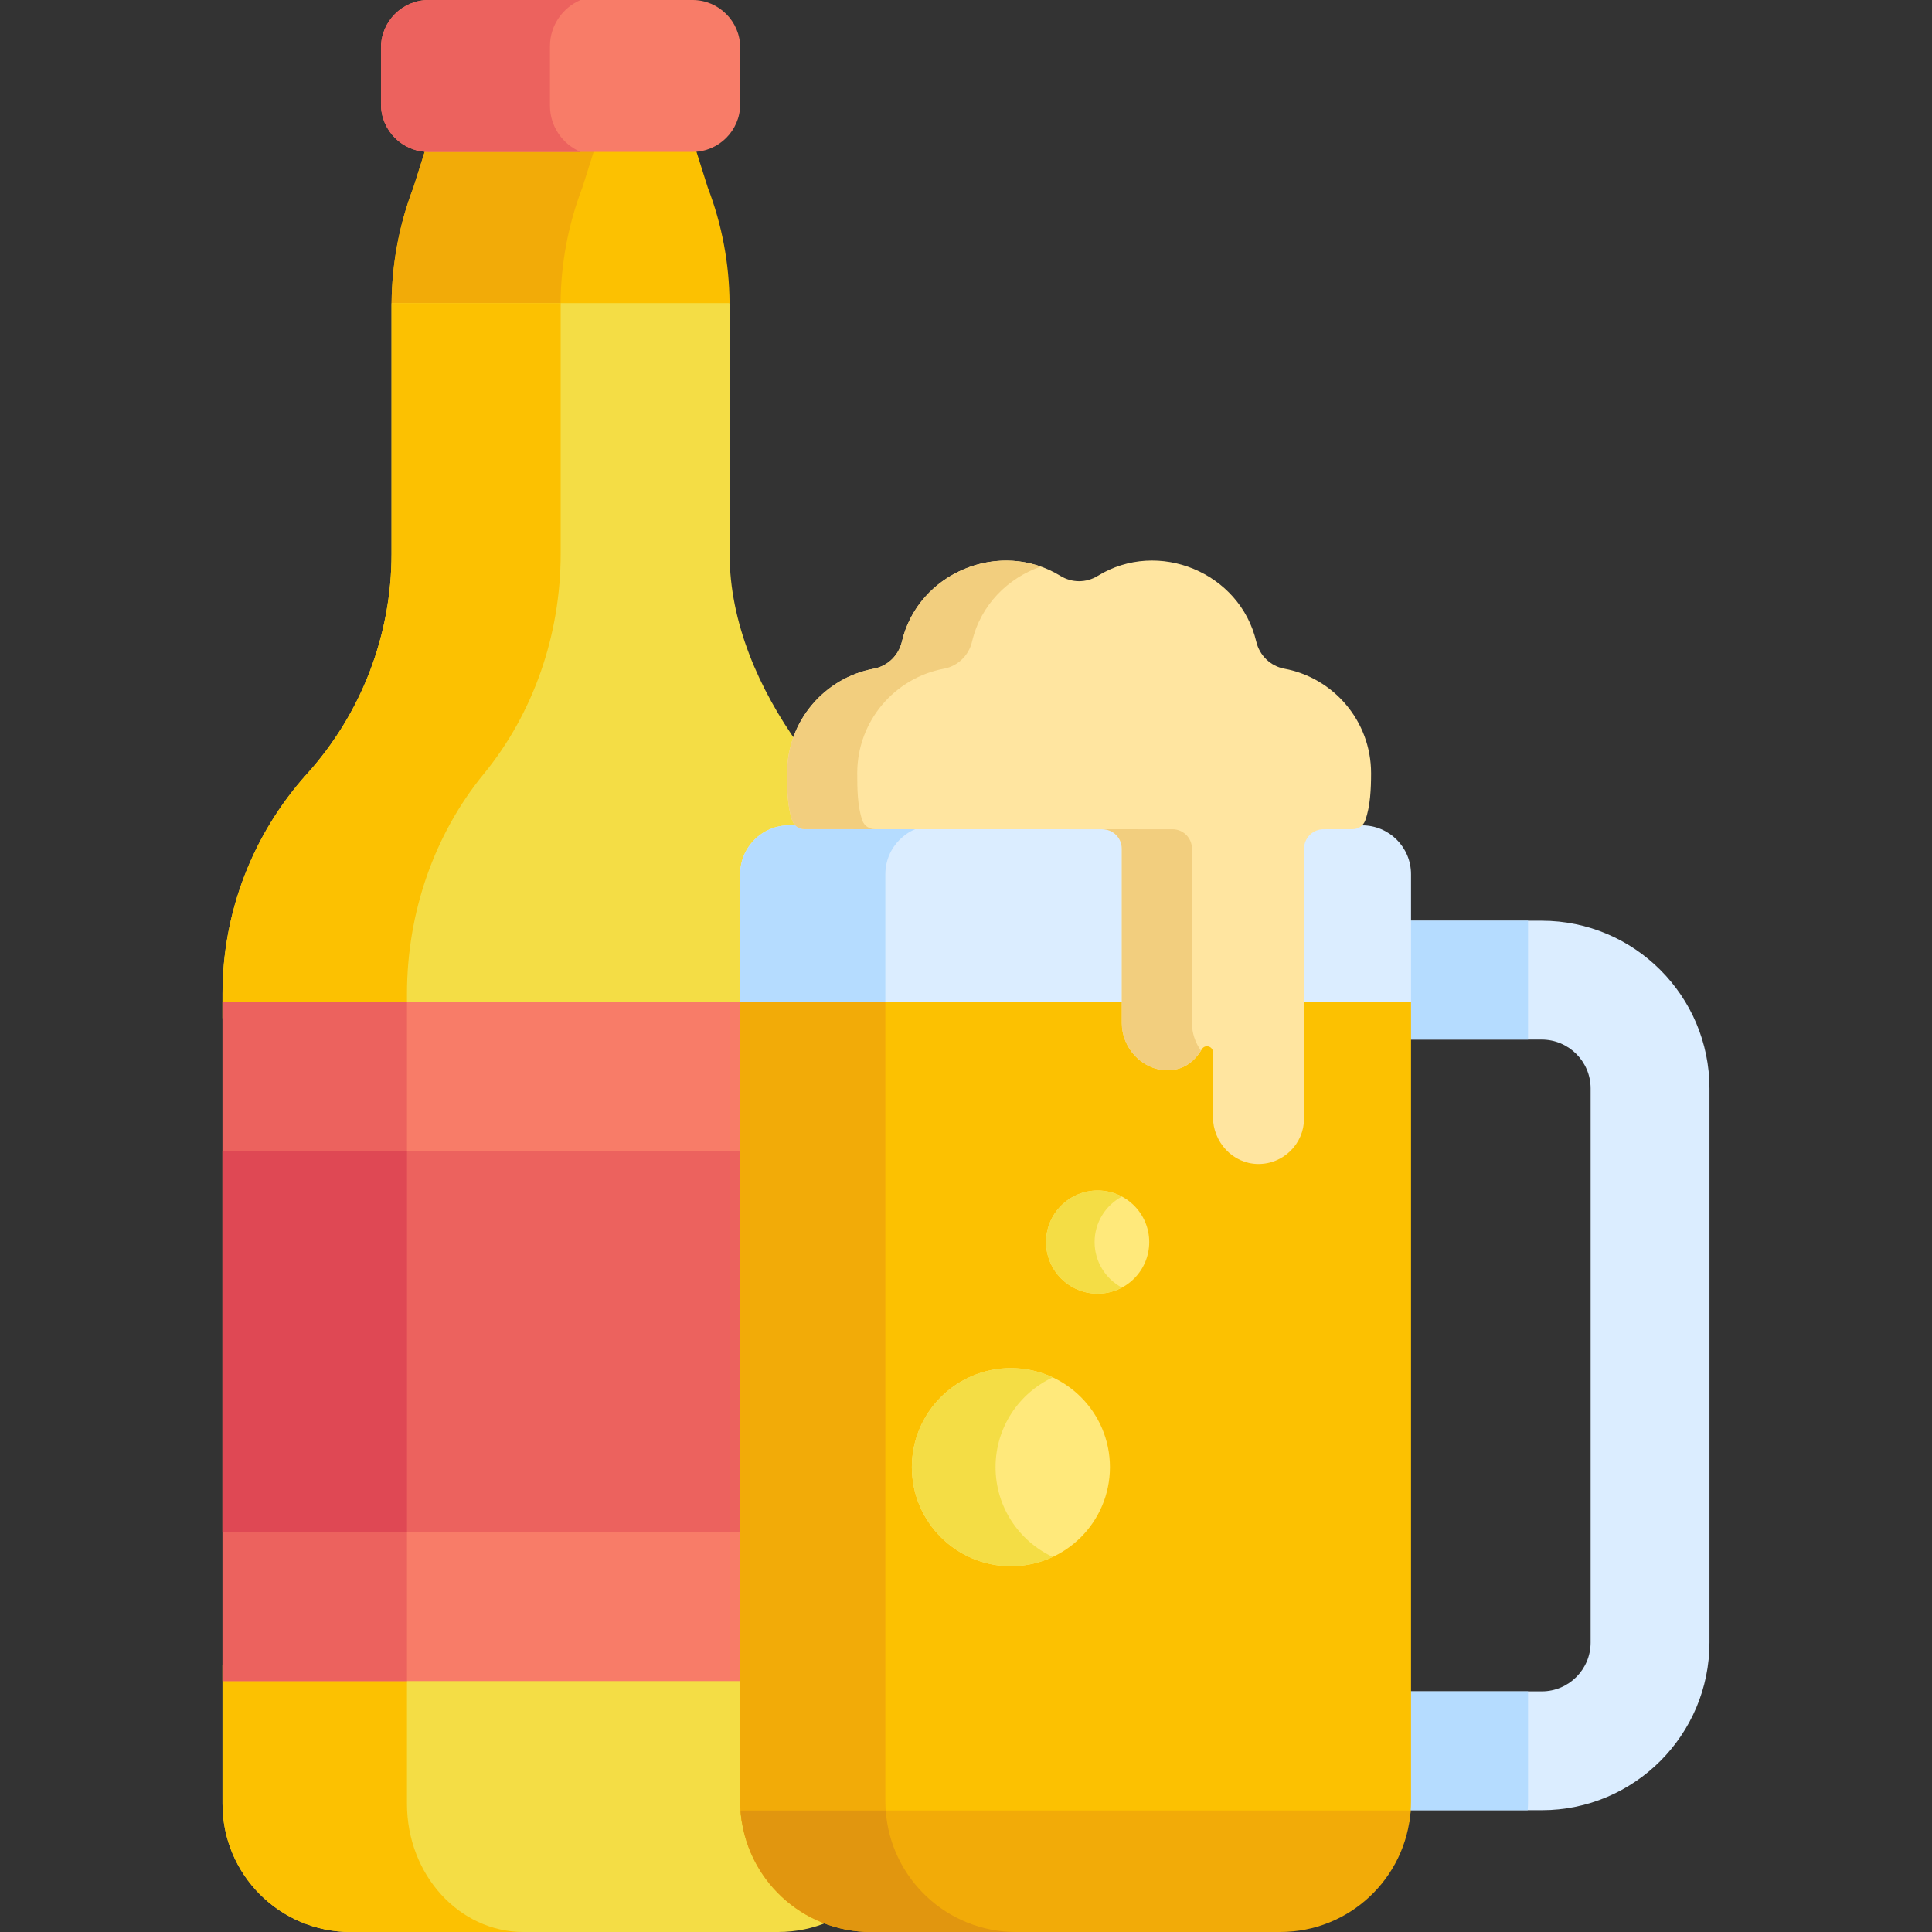 <svg id="Capa_1" enable-background="new 0 0 512 512" height="512" viewBox="0 0 512 512" width="512" xmlns="http://www.w3.org/2000/svg"><rect x="0" y="0" width="512" height="512" fill="#333333" stroke="none"/><g><path d="m187.552 49.654-3.626-11.487c-.124.004-.245.019-.369.019h-69.993c-.124 0-.246-.015-.369-.019l-3.626 11.487c-3.765 9.79-5.719 20.178-5.79 30.664l6.48 6.908h76.406l6.678-6.908c-.072-10.486-2.025-20.875-5.791-30.664z" fill="#fcc101"/><g fill="#f2ab08"><path d="m154.351 49.654 3.62-11.468h-44.406c-.124 0-.246-.015-.369-.019l-3.626 11.487c-3.765 9.79-5.719 20.178-5.79 30.664l6.48 6.908h44.782l-6.48-6.908c.07-10.486 2.024-20.875 5.789-30.664z"/><path d="m183.927 38.167c-.124.004-.245.019-.369.019h.376z"/></g><path d="m198.217 269.831v-4.207-31.886c0-7.151 5.797-12.949 12.949-12.949h5.189c-.011-.007-.021-.012-.032-.018-2.299-4.081-5.677-10.848-5.677-15.866 0-2.605.355-5.125 1.015-7.517-10.505-14.702-18.305-32.375-18.305-50.608v-65.869c0-.198-.012-.396-.014-.594h-89.564c-.002.198-.014.396-.014.594v65.869c0 21.534-7.98 42.305-22.398 58.3-14.418 15.995-22.398 36.766-22.398 58.3v6.451z" fill="#f4dd45"/><path d="m198.312 479.803c-.057-.81-.096-1.625-.096-2.45v-36.054h-139.247v36.754c0 18.748 15.199 33.947 33.947 33.947h55.645 57.705c4.694 0 9.165-.953 13.231-2.676-11.714-4.902-20.248-16.124-21.185-29.521z" fill="#f4dd45"/><path d="m128.218 205.08c13.108-15.995 20.363-36.766 20.363-58.3v-65.869c0-.198.011-.396.013-.594h-44.815c-.002.198-.014.396-.014.594v65.869c0 21.534-7.98 42.305-22.398 58.3-14.418 15.995-22.398 36.766-22.398 58.3v6.451h48.886v-6.451c0-21.534 7.255-42.305 20.363-58.3z" fill="#fcc101"/><path d="m107.855 478.053v-36.754h-48.886v36.754c0 18.748 15.199 33.947 33.947 33.947h45.802c-17.045 0-30.863-15.198-30.863-33.947z" fill="#fcc101"/><path d="m183.557 0h-69.993c-6.929 0-12.599 5.669-12.599 12.599v15.049c0 6.929 5.669 12.599 12.599 12.599h69.993c6.929 0 12.599-5.669 12.599-12.599v-15.049c0-6.929-5.669-12.599-12.599-12.599z" fill="#f87c68"/><path d="m145.747 28.04v-15.834c0-5.465 3.352-10.185 8.102-12.206h-40.285c-6.929 0-12.599 5.669-12.599 12.599v15.048c0 6.929 5.67 12.599 12.599 12.599h40.285c-4.749-2.021-8.102-6.741-8.102-12.206z" fill="#ec625e"/><path d="m58.969 265.624h139.028v179.882h-139.028z" fill="#f87c68"/><path d="m58.969 265.624h48.885v179.882h-48.885z" fill="#ec625e"/><path d="m58.969 305.065h139.028v101.001h-139.028z" fill="#ec625e"/><path d="m58.969 305.065h48.885v101.001h-48.885z" fill="#df4854"/><path d="m408.585 244.004h-36.707v31.497h36.707c7.14 0 12.948 5.808 12.948 12.948v146.831c0 7.14-5.808 12.949-12.948 12.949h-36.707v29.124c0 .798-.037 1.588-.09 2.373h36.797c24.508 0 44.445-19.939 44.445-44.446v-146.831c.001-24.507-19.937-44.445-44.445-44.445z" fill="#dbedff"/><g fill="#b5dcff"><path d="m404.948 244.004h-33.069v31.497h33.069c0-14.085 0-17.367 0-31.497z"/><path d="m404.948 448.229h-33.069v29.124c0 .798-.037 1.588-.09 2.373h33.069c.053-.785.09-1.574.09-2.373z"/></g><path d="m373.939 267.684v-36.007c0-7.151-5.797-12.949-12.949-12.949h-151.885c-7.152 0-12.949 5.797-12.949 12.949v36.007z" fill="#dbedff"/><path d="m247.576 218.729h-38.471c-7.152 0-12.949 5.797-12.949 12.949v36.007h38.471v-36.007c0-7.152 5.797-12.949 12.949-12.949z" fill="#b5dcff"/><path d="m373.492 482.894c.29-1.805.446-3.654.446-5.54v-211.73h-177.782v211.729c0 1.886.156 3.736.446 5.54h176.89z" fill="#fcc101"/><path d="m234.627 265.624h-38.471v211.729c0 1.886.156 3.736.446 5.54h38.471c-.29-1.805-.446-3.654-.446-5.54z" fill="#f2ab08"/><path d="m196.252 479.803c1.258 17.991 16.24 32.197 34.551 32.197h108.489c18.31 0 33.293-14.206 34.551-32.197z" fill="#f2ab08"/><path d="m234.722 479.803h-38.471c1.259 17.99 16.242 32.197 34.552 32.197h38.471c-18.311 0-33.293-14.207-34.552-32.197z" fill="#e1960f"/><circle cx="290.887" cy="329.165" fill="#ffe97b" r="13.671"/><circle cx="267.898" cy="388.812" fill="#ffe97b" r="26.247"/><path d="m290.082 329.165c0-5.224 2.932-9.76 7.238-12.061-1.918-1.025-4.106-1.61-6.432-1.61-7.55 0-13.671 6.121-13.671 13.671s6.121 13.67 13.671 13.67c2.326 0 4.515-.585 6.432-1.61-4.307-2.301-7.238-6.836-7.238-12.06z" fill="#f4dd45"/><path d="m263.834 388.812c0-10.531 6.205-19.609 15.156-23.789-3.37-1.574-7.127-2.458-11.092-2.458-14.496 0-26.247 11.751-26.247 26.247s11.751 26.247 26.247 26.247c3.965 0 7.722-.884 11.092-2.458-8.951-4.18-15.156-13.258-15.156-23.789z" fill="#f4dd45"/><path d="m340.349 177.205c-3.662-.679-6.568-3.526-7.42-7.152-4.317-18.366-26.013-27.293-42.021-17.436-3.046 1.876-6.833 1.875-9.88.001-15.992-9.838-37.703-.945-42.02 17.436-.851 3.626-3.759 6.472-7.421 7.152-13.064 2.423-23.002 13.883-23.002 27.7 0 4.126.052 8.738 1.348 12.516.482 1.404 1.838 2.319 3.321 2.32l78.879.018c2.851 0 5.162 2.311 5.162 5.162v46.246c0 6.479 5.284 12.294 11.762 12.457 4.428.111 7.387-2.146 9.461-5.589.823-1.367 2.925-.778 2.925.818v17.114c0 6.667 5.215 12.402 11.881 12.506 6.756.105 12.267-5.34 12.267-12.072v-71.48c0-2.851 2.311-5.162 5.162-5.162l7.736-.014c1.492-.003 2.83-.938 3.329-2.344 1.341-3.774 1.535-8.378 1.535-12.496 0-13.815-9.936-25.278-23.004-27.701z" fill="#ffe5a0"/><g><g fill="#f2ce7e"><path d="m315.885 271.167v-46.246c0-2.851-2.311-5.162-5.162-5.162l-18.589-.004v.004c2.851 0 5.162 2.311 5.162 5.162v46.246c0 6.479 5.284 12.294 11.762 12.457 4.254.107 7.142-1.984 9.202-5.2-1.483-2.085-2.375-4.612-2.375-7.257z"/><path d="m231.844 219.741c-1.484 0-2.84-.916-3.321-2.32-1.297-3.778-1.348-8.39-1.348-12.516 0-13.817 9.937-25.277 23.002-27.7 3.662-.679 6.57-3.526 7.421-7.152 2.302-9.803 9.553-16.905 18.245-19.908-15.163-5.388-32.969 3.452-36.834 19.908-.851 3.626-3.759 6.472-7.421 7.152-13.064 2.423-23.002 13.883-23.002 27.7 0 4.126.052 8.738 1.348 12.516.482 1.404 1.838 2.319 3.321 2.32l18.589.004z"/></g></g></g></svg>